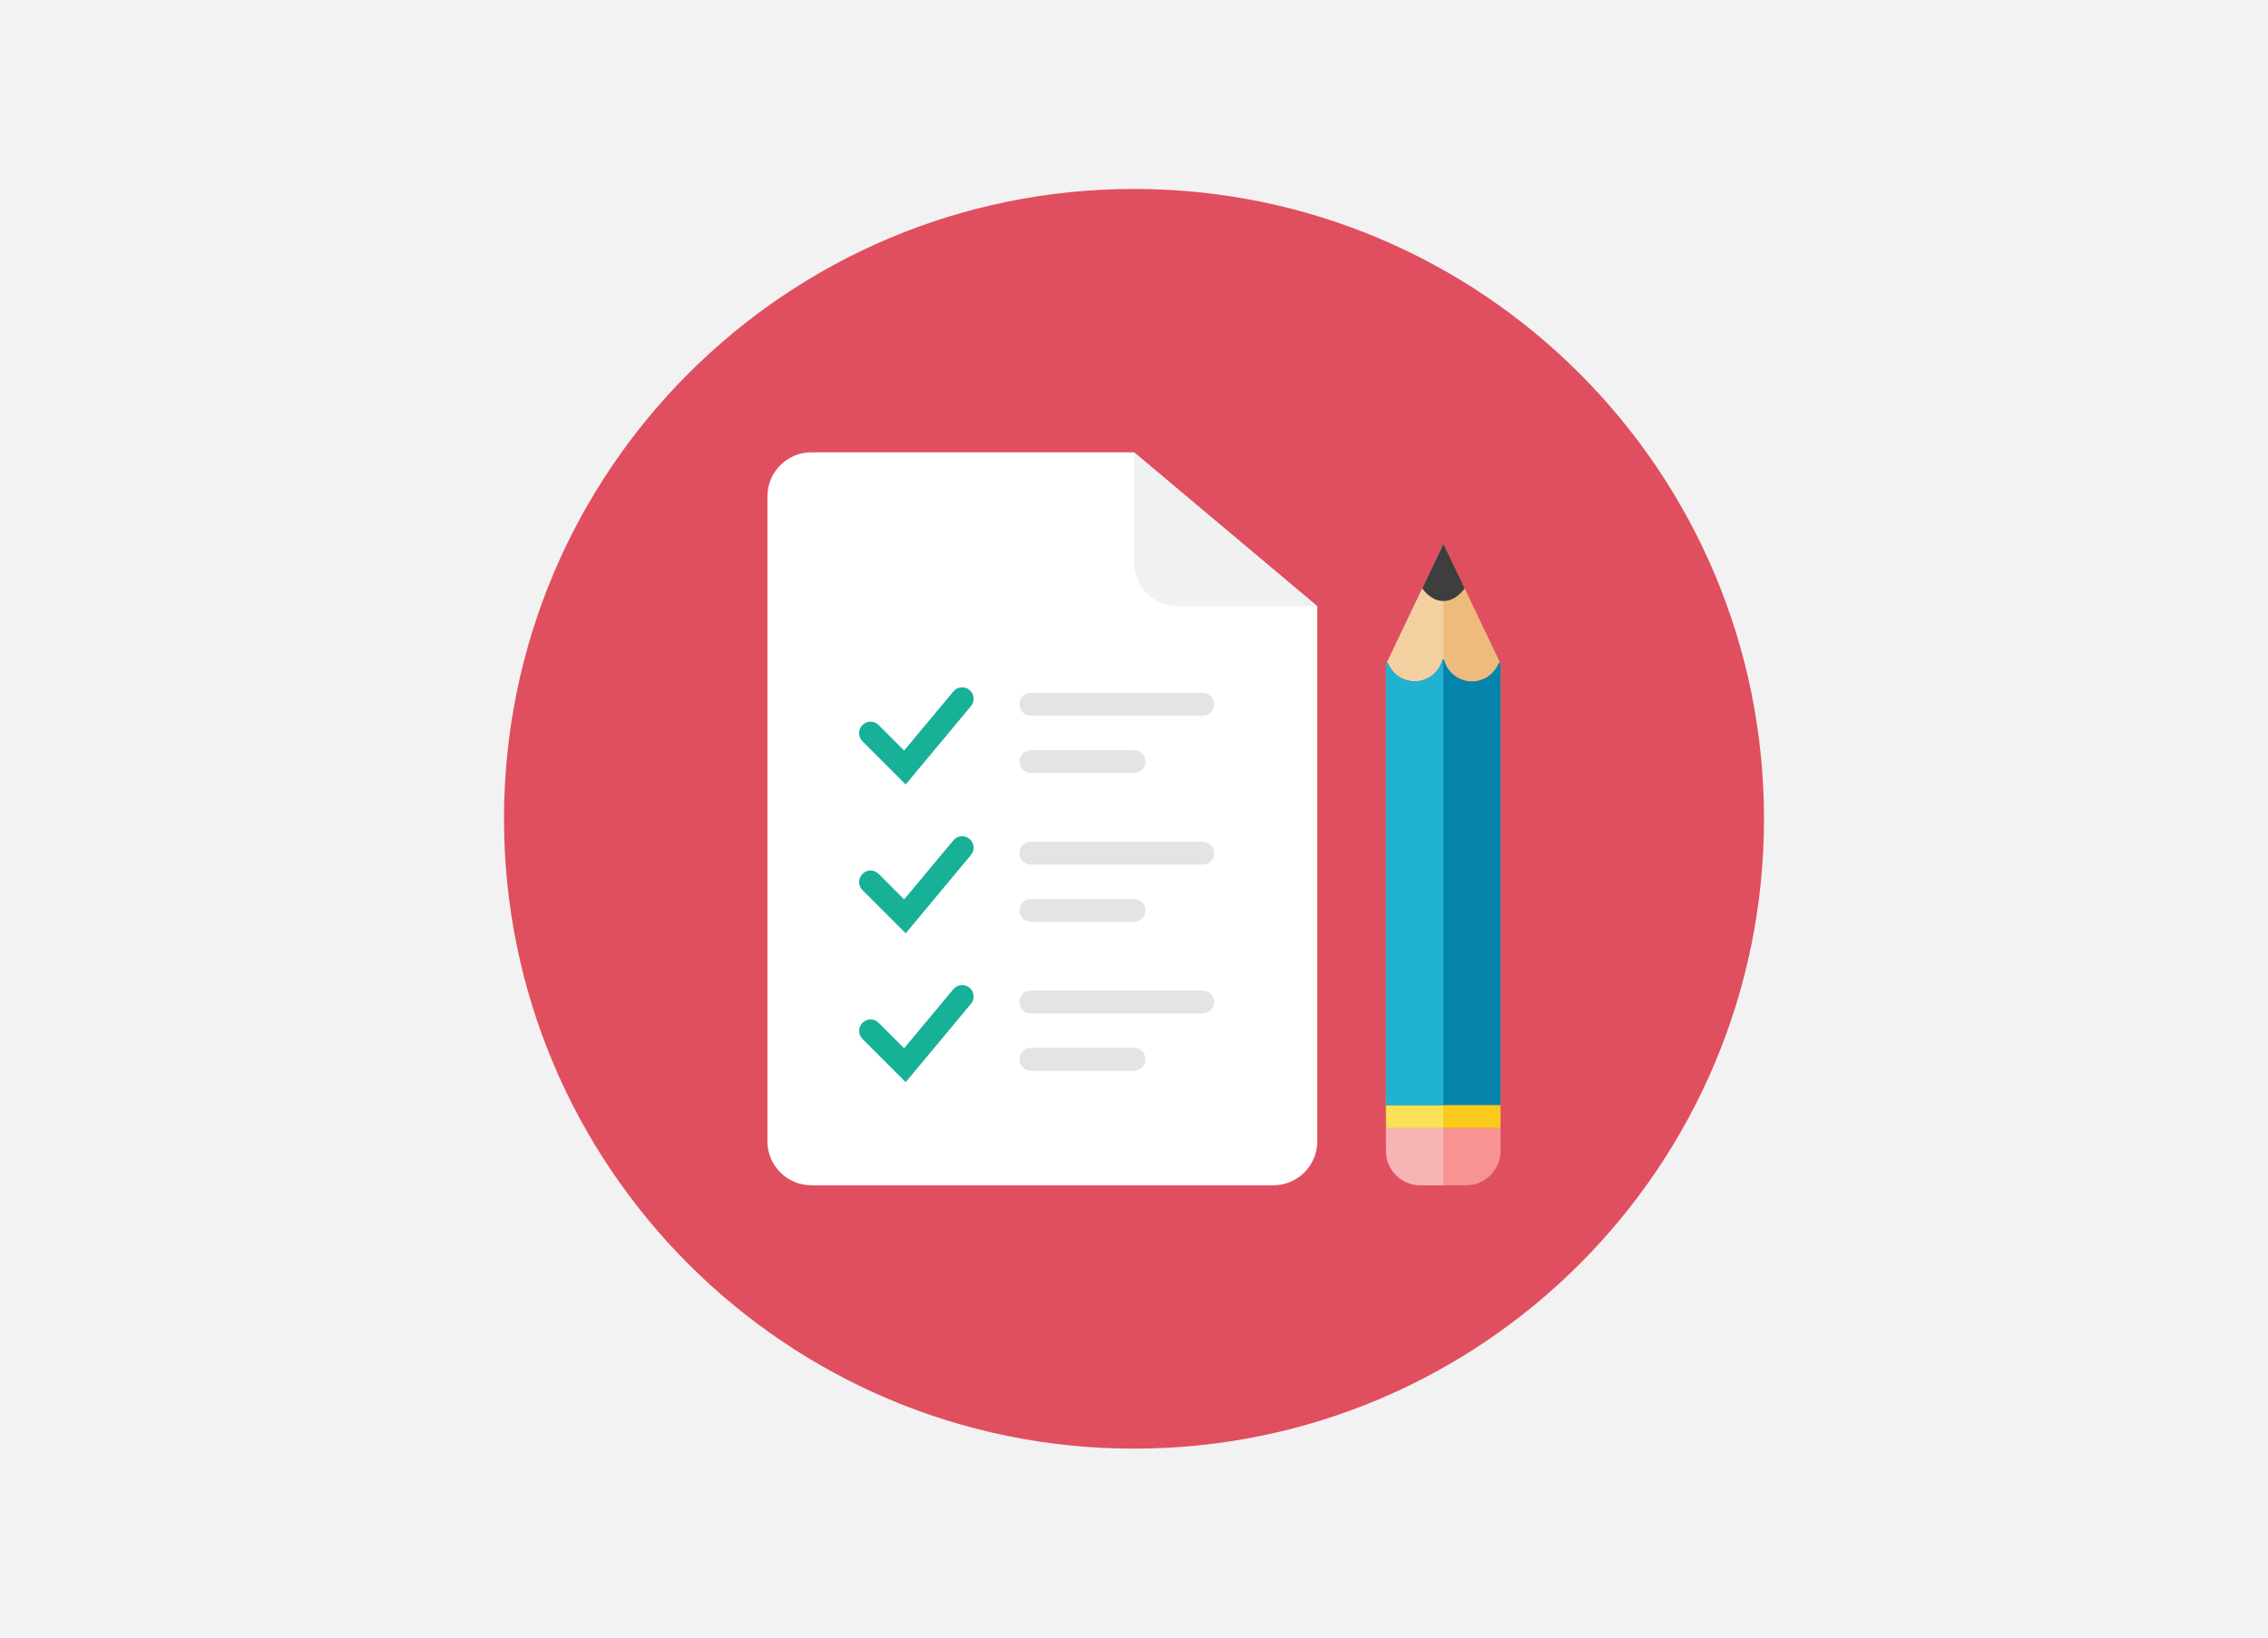 <?xml version="1.0" encoding="UTF-8" standalone="no"?>
<svg width="900px" height="650px" viewBox="0 0 900 650" version="1.1" xmlns="http://www.w3.org/2000/svg" xmlns:xlink="http://www.w3.org/1999/xlink" xmlns:sketch="http://www.bohemiancoding.com/sketch/ns">
    <!-- Generator: Sketch 3.2.2 (9983) - http://www.bohemiancoding.com/sketch -->
    <title>Untitled</title>
    <desc>Created with Sketch.</desc>
    <defs></defs>
    <g id="Page-1" stroke="none" stroke-width="1" fill="none" fill-rule="evenodd" sketch:type="MSPage">
        <rect id="Rectangle-1" fill="#F2F2F2" sketch:type="MSShapeGroup" x="0" y="0" width="900" height="650"></rect>
        <g id="Checklist" sketch:type="MSLayerGroup" transform="translate(200, 75)">
            <path d="M500,250 C500,388.074 388.074,500 250,500 C111.926,500 0,388.074 0,250 C0,111.926 111.926,0 250,0 C388.074,0 500,111.926 500,250 L500,250 Z" id="Fill-1" fill="#E04F5F" sketch:type="MSShapeGroup"></path>
            <path d="M104.534,122.006 C104.534,112.347 112.347,104.534 122.006,104.534 L250,104.534 L322.733,165.636 L322.733,377.994 C322.733,387.653 314.92,395.466 305.267,395.466 L122.006,395.466 C112.347,395.466 104.534,387.653 104.534,377.994 L104.534,122.006 Z" id="Fill-2" fill="#FFFFFF" sketch:type="MSShapeGroup"></path>
            <path d="M250,104.534 L250,148.17 C250,157.824 257.812,165.636 267.443,165.636 L322.733,165.636 L250,104.534 Z" id="Fill-3" fill="#F0F1F1" sketch:type="MSShapeGroup"></path>
            <path d="M350.011,188.631 L372.739,140.915 L395.466,188.631 L395.466,363.636 L350.011,363.636 L350.011,188.631 Z" id="Fill-4" fill="#F4D0A1" sketch:type="MSShapeGroup"></path>
            <path d="M395.466,213.648 L395.466,188.631 L372.739,140.915 L372.739,213.648 L395.466,213.648 Z" id="Fill-5" fill="#EDBC7C" sketch:type="MSShapeGroup"></path>
            <path d="M395.466,381.812 C395.466,389.358 389.358,395.466 381.812,395.466 L363.636,395.466 C356.114,395.466 350.011,389.358 350.011,381.812 L350.011,372.739 L395.466,372.739 L395.466,381.812 Z" id="Fill-6" fill="#F79392" sketch:type="MSShapeGroup"></path>
            <path d="M281.83,204.545 C281.83,207.051 279.761,209.097 277.278,209.097 L209.097,209.097 C206.585,209.097 204.545,207.051 204.545,204.545 C204.545,202.04 206.585,199.994 209.097,199.994 L277.278,199.994 C279.761,199.994 281.83,202.04 281.83,204.545 L281.83,204.545 Z" id="Fill-7" fill="#E2E4E5" sketch:type="MSShapeGroup"></path>
            <path d="M254.551,227.273 C254.551,229.778 252.506,231.824 250,231.824 L209.097,231.824 C206.585,231.824 204.545,229.778 204.545,227.273 C204.545,224.767 206.585,222.722 209.097,222.722 L250,222.722 C252.506,222.722 254.551,224.767 254.551,227.273 L254.551,227.273 Z" id="Fill-8" fill="#E2E4E5" sketch:type="MSShapeGroup"></path>
            <path d="M281.83,263.625 C281.83,266.136 279.761,268.176 277.278,268.176 L209.097,268.176 C206.585,268.176 204.545,266.136 204.545,263.625 C204.545,261.142 206.585,259.102 209.097,259.102 L277.278,259.102 C279.761,259.102 281.83,261.142 281.83,263.625 L281.83,263.625 Z" id="Fill-9" fill="#E2E4E5" sketch:type="MSShapeGroup"></path>
            <path d="M254.551,286.352 C254.551,288.864 252.506,290.903 250,290.903 L209.097,290.903 C206.585,290.903 204.545,288.864 204.545,286.352 C204.545,283.869 206.585,281.83 209.097,281.83 L250,281.83 C252.506,281.83 254.551,283.869 254.551,286.352 L254.551,286.352 Z" id="Fill-10" fill="#E2E4E5" sketch:type="MSShapeGroup"></path>
            <path d="M281.83,322.733 C281.83,325.216 279.761,327.284 277.278,327.284 L209.097,327.284 C206.585,327.284 204.545,325.216 204.545,322.733 C204.545,320.222 206.585,318.182 209.097,318.182 L277.278,318.182 C279.761,318.182 281.83,320.222 281.83,322.733 L281.83,322.733 Z" id="Fill-11" fill="#E2E4E5" sketch:type="MSShapeGroup"></path>
            <path d="M254.551,345.46 C254.551,347.943 252.506,350.011 250,350.011 L209.097,350.011 C206.585,350.011 204.545,347.943 204.545,345.46 C204.545,342.949 206.585,340.909 209.097,340.909 L250,340.909 C252.506,340.909 254.551,342.949 254.551,345.46 L254.551,345.46 Z" id="Fill-12" fill="#E2E4E5" sketch:type="MSShapeGroup"></path>
            <path d="M159.403,236.375 L142.244,219.216 C140.472,217.443 140.472,214.557 142.244,212.778 C144.023,211.006 146.903,211.006 148.659,212.778 L158.778,222.898 L178.335,199.443 C179.932,197.511 182.795,197.267 184.727,198.864 C186.659,200.483 186.92,203.347 185.301,205.278 L159.403,236.375 Z" id="Fill-13" fill="#17B198" sketch:type="MSShapeGroup"></path>
            <path d="M159.403,295.455 L142.244,278.295 C140.472,276.523 140.472,273.636 142.244,271.864 C144.023,270.085 146.903,270.085 148.659,271.864 L158.778,281.983 L178.335,258.545 C179.932,256.614 182.795,256.347 184.727,257.966 C186.659,259.568 186.92,262.432 185.301,264.358 L159.403,295.455 Z" id="Fill-14" fill="#17B198" sketch:type="MSShapeGroup"></path>
            <path d="M159.403,354.534 L142.244,337.381 C140.472,335.625 140.472,332.739 142.244,330.966 C144.023,329.193 146.903,329.193 148.659,330.966 L158.778,341.085 L178.335,317.625 C179.932,315.693 182.795,315.455 184.727,317.051 C186.659,318.67 186.92,321.534 185.301,323.443 L159.403,354.534 Z" id="Fill-15" fill="#17B198" sketch:type="MSShapeGroup"></path>
            <path d="M350.011,359.085 L395.466,359.085 L395.466,372.733 L350.011,372.733 L350.011,359.085 Z" id="Fill-16" fill="#FACB1B" sketch:type="MSShapeGroup"></path>
            <path d="M350.011,363.636 L372.739,363.636 L372.739,372.739 L350.011,372.739 L350.011,363.636 Z" id="Fill-17" fill="#FBE158" sketch:type="MSShapeGroup"></path>
            <path d="M372.778,140.847 L364.347,158.557 C366.676,161.642 369.585,163.574 372.778,163.574 C376,163.574 378.909,161.642 381.239,158.557 L372.778,140.847 Z" id="Fill-18" fill="#3E3E3F" sketch:type="MSShapeGroup"></path>
            <path d="M384.102,195.443 C378.841,195.443 374.42,191.892 373.114,187.08 C373,186.636 372.449,186.636 372.335,187.08 C371.028,191.892 366.608,195.443 361.375,195.443 C356.58,195.443 352.494,192.494 350.807,188.324 C350.631,187.875 350.011,187.989 350.011,188.477 L350.011,363.636 L395.466,363.636 L395.466,188.477 C395.466,187.989 394.818,187.875 394.642,188.324 C392.977,192.494 388.869,195.443 384.102,195.443 L384.102,195.443 Z" id="Fill-19" fill="#0484AB" sketch:type="MSShapeGroup"></path>
            <path d="M350.011,363.636 L350.011,188.608 C350.011,188.097 350.676,187.966 350.875,188.432 C352.562,192.562 356.625,195.443 361.375,195.443 C366.631,195.443 371.074,191.875 372.358,187.011 C372.403,186.767 372.739,186.79 372.739,187.057 L372.739,363.636 L350.011,363.636 Z" id="Fill-20" fill="#21B2D1" sketch:type="MSShapeGroup"></path>
            <path d="M350.011,372.739 L350.011,381.812 C350.011,389.358 356.114,395.466 363.636,395.466 L372.739,395.466 L372.739,372.739 L350.011,372.739 Z" id="Fill-21" fill="#F7B4B4" sketch:type="MSShapeGroup"></path>
        </g>
    </g>
</svg>